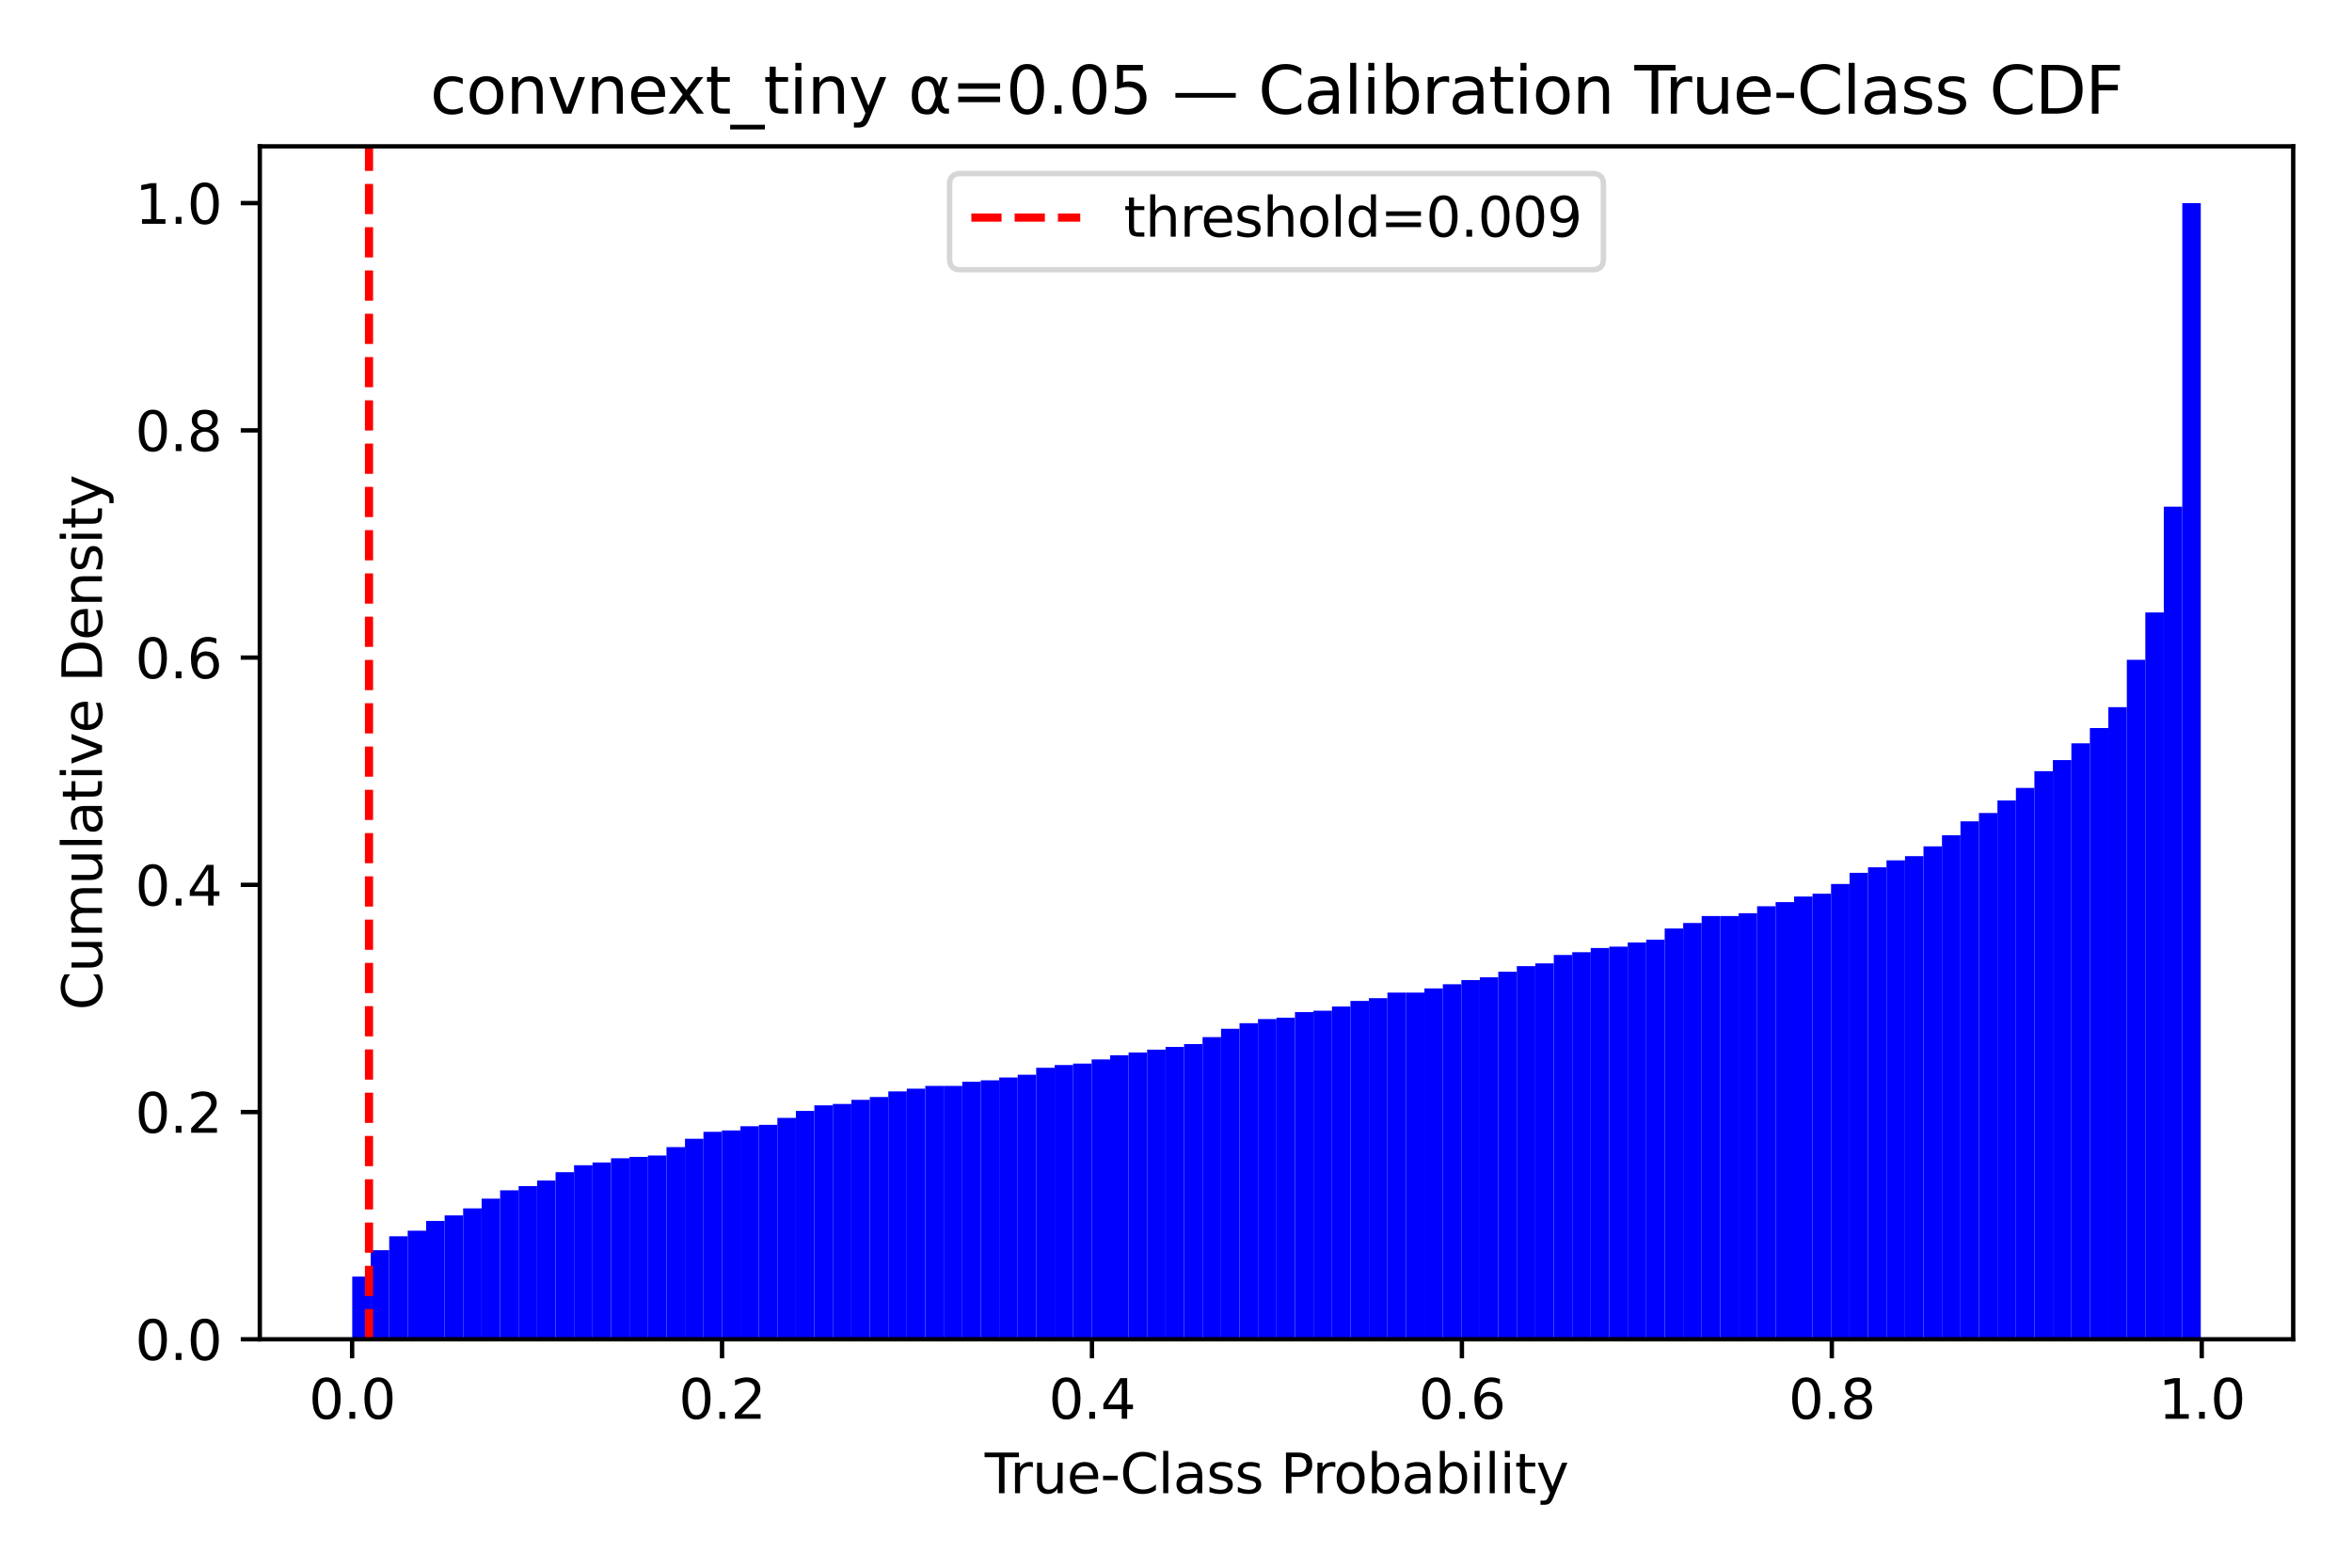 <?xml version="1.0" encoding="utf-8" standalone="no"?>
<!DOCTYPE svg PUBLIC "-//W3C//DTD SVG 1.1//EN"
  "http://www.w3.org/Graphics/SVG/1.1/DTD/svg11.dtd">
<svg xmlns:xlink="http://www.w3.org/1999/xlink" width="432pt" height="288pt" viewBox="0 0 432 288" xmlns="http://www.w3.org/2000/svg" version="1.1">
 <defs>
  <style type="text/css">*{stroke-linejoin: round; stroke-linecap: butt}</style>
 </defs>
 <g id="figure_1">
  <g id="patch_1">
   <path d="M 0 288 
L 432 288 
L 432 0 
L 0 0 
z
" style="fill: #ffffff"/>
  </g>
  <g id="axes_1">
   <g id="patch_2">
    <path d="M 47.72 246.04 
L 421.2 246.04 
L 421.2 26.88 
L 47.72 26.88 
z
" style="fill: #ffffff"/>
   </g>
   <g id="patch_3">
    <path d="M 64.696 246.04 
L 68.092 246.04 
L 68.092 234.529 
L 64.696 234.529 
z
" clip-path="url(#p8a01cd52c3)" style="fill: #0000ff"/>
   </g>
   <g id="patch_4">
    <path d="M 68.092 246.04 
L 71.487 246.04 
L 71.487 229.67 
L 68.092 229.67 
z
" clip-path="url(#p8a01cd52c3)" style="fill: #0000ff"/>
   </g>
   <g id="patch_5">
    <path d="M 71.487 246.04 
L 74.882 246.04 
L 74.882 227.112 
L 71.487 227.112 
z
" clip-path="url(#p8a01cd52c3)" style="fill: #0000ff"/>
   </g>
   <g id="patch_6">
    <path d="M 74.882 246.04 
L 78.277 246.04 
L 78.277 226.088 
L 74.882 226.088 
z
" clip-path="url(#p8a01cd52c3)" style="fill: #0000ff"/>
   </g>
   <g id="patch_7">
    <path d="M 78.277 246.04 
L 81.673 246.04 
L 81.673 224.298 
L 78.277 224.298 
z
" clip-path="url(#p8a01cd52c3)" style="fill: #0000ff"/>
   </g>
   <g id="patch_8">
    <path d="M 81.673 246.04 
L 85.068 246.04 
L 85.068 223.275 
L 81.673 223.275 
z
" clip-path="url(#p8a01cd52c3)" style="fill: #0000ff"/>
   </g>
   <g id="patch_9">
    <path d="M 85.068 246.04 
L 88.463 246.04 
L 88.463 221.996 
L 85.068 221.996 
z
" clip-path="url(#p8a01cd52c3)" style="fill: #0000ff"/>
   </g>
   <g id="patch_10">
    <path d="M 88.463 246.04 
L 91.859 246.04 
L 91.859 220.205 
L 88.463 220.205 
z
" clip-path="url(#p8a01cd52c3)" style="fill: #0000ff"/>
   </g>
   <g id="patch_11">
    <path d="M 91.859 246.04 
L 95.254 246.04 
L 95.254 218.671 
L 91.859 218.671 
z
" clip-path="url(#p8a01cd52c3)" style="fill: #0000ff"/>
   </g>
   <g id="patch_12">
    <path d="M 95.254 246.04 
L 98.649 246.04 
L 98.649 217.903 
L 95.254 217.903 
z
" clip-path="url(#p8a01cd52c3)" style="fill: #0000ff"/>
   </g>
   <g id="patch_13">
    <path d="M 98.649 246.04 
L 102.044 246.04 
L 102.044 216.88 
L 98.649 216.88 
z
" clip-path="url(#p8a01cd52c3)" style="fill: #0000ff"/>
   </g>
   <g id="patch_14">
    <path d="M 102.044 246.04 
L 105.44 246.04 
L 105.44 215.345 
L 102.044 215.345 
z
" clip-path="url(#p8a01cd52c3)" style="fill: #0000ff"/>
   </g>
   <g id="patch_15">
    <path d="M 105.44 246.04 
L 108.835 246.04 
L 108.835 214.066 
L 105.44 214.066 
z
" clip-path="url(#p8a01cd52c3)" style="fill: #0000ff"/>
   </g>
   <g id="patch_16">
    <path d="M 108.835 246.04 
L 112.23 246.04 
L 112.23 213.555 
L 108.835 213.555 
z
" clip-path="url(#p8a01cd52c3)" style="fill: #0000ff"/>
   </g>
   <g id="patch_17">
    <path d="M 112.23 246.04 
L 115.625 246.04 
L 115.625 212.787 
L 112.23 212.787 
z
" clip-path="url(#p8a01cd52c3)" style="fill: #0000ff"/>
   </g>
   <g id="patch_18">
    <path d="M 115.625 246.04 
L 119.021 246.04 
L 119.021 212.532 
L 115.625 212.532 
z
" clip-path="url(#p8a01cd52c3)" style="fill: #0000ff"/>
   </g>
   <g id="patch_19">
    <path d="M 119.021 246.04 
L 122.416 246.04 
L 122.416 212.276 
L 119.021 212.276 
z
" clip-path="url(#p8a01cd52c3)" style="fill: #0000ff"/>
   </g>
   <g id="patch_20">
    <path d="M 122.416 246.04 
L 125.811 246.04 
L 125.811 210.741 
L 122.416 210.741 
z
" clip-path="url(#p8a01cd52c3)" style="fill: #0000ff"/>
   </g>
   <g id="patch_21">
    <path d="M 125.811 246.04 
L 129.207 246.04 
L 129.207 209.206 
L 125.811 209.206 
z
" clip-path="url(#p8a01cd52c3)" style="fill: #0000ff"/>
   </g>
   <g id="patch_22">
    <path d="M 129.207 246.04 
L 132.602 246.04 
L 132.602 207.927 
L 129.207 207.927 
z
" clip-path="url(#p8a01cd52c3)" style="fill: #0000ff"/>
   </g>
   <g id="patch_23">
    <path d="M 132.602 246.04 
L 135.997 246.04 
L 135.997 207.672 
L 132.602 207.672 
z
" clip-path="url(#p8a01cd52c3)" style="fill: #0000ff"/>
   </g>
   <g id="patch_24">
    <path d="M 135.997 246.04 
L 139.392 246.04 
L 139.392 206.904 
L 135.997 206.904 
z
" clip-path="url(#p8a01cd52c3)" style="fill: #0000ff"/>
   </g>
   <g id="patch_25">
    <path d="M 139.392 246.04 
L 142.788 246.04 
L 142.788 206.648 
L 139.392 206.648 
z
" clip-path="url(#p8a01cd52c3)" style="fill: #0000ff"/>
   </g>
   <g id="patch_26">
    <path d="M 142.788 246.04 
L 146.183 246.04 
L 146.183 205.37 
L 142.788 205.37 
z
" clip-path="url(#p8a01cd52c3)" style="fill: #0000ff"/>
   </g>
   <g id="patch_27">
    <path d="M 146.183 246.04 
L 149.578 246.04 
L 149.578 204.091 
L 146.183 204.091 
z
" clip-path="url(#p8a01cd52c3)" style="fill: #0000ff"/>
   </g>
   <g id="patch_28">
    <path d="M 149.578 246.04 
L 152.973 246.04 
L 152.973 203.067 
L 149.578 203.067 
z
" clip-path="url(#p8a01cd52c3)" style="fill: #0000ff"/>
   </g>
   <g id="patch_29">
    <path d="M 152.973 246.04 
L 156.369 246.04 
L 156.369 202.812 
L 152.973 202.812 
z
" clip-path="url(#p8a01cd52c3)" style="fill: #0000ff"/>
   </g>
   <g id="patch_30">
    <path d="M 156.369 246.04 
L 159.764 246.04 
L 159.764 202.044 
L 156.369 202.044 
z
" clip-path="url(#p8a01cd52c3)" style="fill: #0000ff"/>
   </g>
   <g id="patch_31">
    <path d="M 159.764 246.04 
L 163.159 246.04 
L 163.159 201.533 
L 159.764 201.533 
z
" clip-path="url(#p8a01cd52c3)" style="fill: #0000ff"/>
   </g>
   <g id="patch_32">
    <path d="M 163.159 246.04 
L 166.555 246.04 
L 166.555 200.51 
L 163.159 200.51 
z
" clip-path="url(#p8a01cd52c3)" style="fill: #0000ff"/>
   </g>
   <g id="patch_33">
    <path d="M 166.555 246.04 
L 169.95 246.04 
L 169.95 199.998 
L 166.555 199.998 
z
" clip-path="url(#p8a01cd52c3)" style="fill: #0000ff"/>
   </g>
   <g id="patch_34">
    <path d="M 169.95 246.04 
L 173.345 246.04 
L 173.345 199.486 
L 169.95 199.486 
z
" clip-path="url(#p8a01cd52c3)" style="fill: #0000ff"/>
   </g>
   <g id="patch_35">
    <path d="M 173.345 246.04 
L 176.74 246.04 
L 176.74 199.486 
L 173.345 199.486 
z
" clip-path="url(#p8a01cd52c3)" style="fill: #0000ff"/>
   </g>
   <g id="patch_36">
    <path d="M 176.74 246.04 
L 180.136 246.04 
L 180.136 198.719 
L 176.74 198.719 
z
" clip-path="url(#p8a01cd52c3)" style="fill: #0000ff"/>
   </g>
   <g id="patch_37">
    <path d="M 180.136 246.04 
L 183.531 246.04 
L 183.531 198.463 
L 180.136 198.463 
z
" clip-path="url(#p8a01cd52c3)" style="fill: #0000ff"/>
   </g>
   <g id="patch_38">
    <path d="M 183.531 246.04 
L 186.926 246.04 
L 186.926 197.952 
L 183.531 197.952 
z
" clip-path="url(#p8a01cd52c3)" style="fill: #0000ff"/>
   </g>
   <g id="patch_39">
    <path d="M 186.926 246.04 
L 190.321 246.04 
L 190.321 197.44 
L 186.926 197.44 
z
" clip-path="url(#p8a01cd52c3)" style="fill: #0000ff"/>
   </g>
   <g id="patch_40">
    <path d="M 190.321 246.04 
L 193.717 246.04 
L 193.717 196.161 
L 190.321 196.161 
z
" clip-path="url(#p8a01cd52c3)" style="fill: #0000ff"/>
   </g>
   <g id="patch_41">
    <path d="M 193.717 246.04 
L 197.112 246.04 
L 197.112 195.65 
L 193.717 195.65 
z
" clip-path="url(#p8a01cd52c3)" style="fill: #0000ff"/>
   </g>
   <g id="patch_42">
    <path d="M 197.112 246.04 
L 200.507 246.04 
L 200.507 195.394 
L 197.112 195.394 
z
" clip-path="url(#p8a01cd52c3)" style="fill: #0000ff"/>
   </g>
   <g id="patch_43">
    <path d="M 200.507 246.04 
L 203.903 246.04 
L 203.903 194.626 
L 200.507 194.626 
z
" clip-path="url(#p8a01cd52c3)" style="fill: #0000ff"/>
   </g>
   <g id="patch_44">
    <path d="M 203.903 246.04 
L 207.298 246.04 
L 207.298 193.859 
L 203.903 193.859 
z
" clip-path="url(#p8a01cd52c3)" style="fill: #0000ff"/>
   </g>
   <g id="patch_45">
    <path d="M 207.298 246.04 
L 210.693 246.04 
L 210.693 193.347 
L 207.298 193.347 
z
" clip-path="url(#p8a01cd52c3)" style="fill: #0000ff"/>
   </g>
   <g id="patch_46">
    <path d="M 210.693 246.04 
L 214.088 246.04 
L 214.088 192.836 
L 210.693 192.836 
z
" clip-path="url(#p8a01cd52c3)" style="fill: #0000ff"/>
   </g>
   <g id="patch_47">
    <path d="M 214.088 246.04 
L 217.484 246.04 
L 217.484 192.324 
L 214.088 192.324 
z
" clip-path="url(#p8a01cd52c3)" style="fill: #0000ff"/>
   </g>
   <g id="patch_48">
    <path d="M 217.484 246.04 
L 220.879 246.04 
L 220.879 191.813 
L 217.484 191.813 
z
" clip-path="url(#p8a01cd52c3)" style="fill: #0000ff"/>
   </g>
   <g id="patch_49">
    <path d="M 220.879 246.04 
L 224.274 246.04 
L 224.274 190.534 
L 220.879 190.534 
z
" clip-path="url(#p8a01cd52c3)" style="fill: #0000ff"/>
   </g>
   <g id="patch_50">
    <path d="M 224.274 246.04 
L 227.669 246.04 
L 227.669 188.999 
L 224.274 188.999 
z
" clip-path="url(#p8a01cd52c3)" style="fill: #0000ff"/>
   </g>
   <g id="patch_51">
    <path d="M 227.669 246.04 
L 231.065 246.04 
L 231.065 187.976 
L 227.669 187.976 
z
" clip-path="url(#p8a01cd52c3)" style="fill: #0000ff"/>
   </g>
   <g id="patch_52">
    <path d="M 231.065 246.04 
L 234.46 246.04 
L 234.46 187.209 
L 231.065 187.209 
z
" clip-path="url(#p8a01cd52c3)" style="fill: #0000ff"/>
   </g>
   <g id="patch_53">
    <path d="M 234.46 246.04 
L 237.855 246.04 
L 237.855 186.953 
L 234.46 186.953 
z
" clip-path="url(#p8a01cd52c3)" style="fill: #0000ff"/>
   </g>
   <g id="patch_54">
    <path d="M 237.855 246.04 
L 241.251 246.04 
L 241.251 185.93 
L 237.855 185.93 
z
" clip-path="url(#p8a01cd52c3)" style="fill: #0000ff"/>
   </g>
   <g id="patch_55">
    <path d="M 241.251 246.04 
L 244.646 246.04 
L 244.646 185.674 
L 241.251 185.674 
z
" clip-path="url(#p8a01cd52c3)" style="fill: #0000ff"/>
   </g>
   <g id="patch_56">
    <path d="M 244.646 246.04 
L 248.041 246.04 
L 248.041 184.906 
L 244.646 184.906 
z
" clip-path="url(#p8a01cd52c3)" style="fill: #0000ff"/>
   </g>
   <g id="patch_57">
    <path d="M 248.041 246.04 
L 251.436 246.04 
L 251.436 183.883 
L 248.041 183.883 
z
" clip-path="url(#p8a01cd52c3)" style="fill: #0000ff"/>
   </g>
   <g id="patch_58">
    <path d="M 251.436 246.04 
L 254.832 246.04 
L 254.832 183.372 
L 251.436 183.372 
z
" clip-path="url(#p8a01cd52c3)" style="fill: #0000ff"/>
   </g>
   <g id="patch_59">
    <path d="M 254.832 246.04 
L 258.227 246.04 
L 258.227 182.349 
L 254.832 182.349 
z
" clip-path="url(#p8a01cd52c3)" style="fill: #0000ff"/>
   </g>
   <g id="patch_60">
    <path d="M 258.227 246.04 
L 261.622 246.04 
L 261.622 182.349 
L 258.227 182.349 
z
" clip-path="url(#p8a01cd52c3)" style="fill: #0000ff"/>
   </g>
   <g id="patch_61">
    <path d="M 261.622 246.04 
L 265.017 246.04 
L 265.017 181.581 
L 261.622 181.581 
z
" clip-path="url(#p8a01cd52c3)" style="fill: #0000ff"/>
   </g>
   <g id="patch_62">
    <path d="M 265.017 246.04 
L 268.413 246.04 
L 268.413 180.814 
L 265.017 180.814 
z
" clip-path="url(#p8a01cd52c3)" style="fill: #0000ff"/>
   </g>
   <g id="patch_63">
    <path d="M 268.413 246.04 
L 271.808 246.04 
L 271.808 180.046 
L 268.413 180.046 
z
" clip-path="url(#p8a01cd52c3)" style="fill: #0000ff"/>
   </g>
   <g id="patch_64">
    <path d="M 271.808 246.04 
L 275.203 246.04 
L 275.203 179.535 
L 271.808 179.535 
z
" clip-path="url(#p8a01cd52c3)" style="fill: #0000ff"/>
   </g>
   <g id="patch_65">
    <path d="M 275.203 246.04 
L 278.599 246.04 
L 278.599 178.512 
L 275.203 178.512 
z
" clip-path="url(#p8a01cd52c3)" style="fill: #0000ff"/>
   </g>
   <g id="patch_66">
    <path d="M 278.599 246.04 
L 281.994 246.04 
L 281.994 177.489 
L 278.599 177.489 
z
" clip-path="url(#p8a01cd52c3)" style="fill: #0000ff"/>
   </g>
   <g id="patch_67">
    <path d="M 281.994 246.04 
L 285.389 246.04 
L 285.389 176.977 
L 281.994 176.977 
z
" clip-path="url(#p8a01cd52c3)" style="fill: #0000ff"/>
   </g>
   <g id="patch_68">
    <path d="M 285.389 246.04 
L 288.784 246.04 
L 288.784 175.442 
L 285.389 175.442 
z
" clip-path="url(#p8a01cd52c3)" style="fill: #0000ff"/>
   </g>
   <g id="patch_69">
    <path d="M 288.784 246.04 
L 292.18 246.04 
L 292.18 174.931 
L 288.784 174.931 
z
" clip-path="url(#p8a01cd52c3)" style="fill: #0000ff"/>
   </g>
   <g id="patch_70">
    <path d="M 292.18 246.04 
L 295.575 246.04 
L 295.575 174.163 
L 292.18 174.163 
z
" clip-path="url(#p8a01cd52c3)" style="fill: #0000ff"/>
   </g>
   <g id="patch_71">
    <path d="M 295.575 246.04 
L 298.97 246.04 
L 298.97 173.908 
L 295.575 173.908 
z
" clip-path="url(#p8a01cd52c3)" style="fill: #0000ff"/>
   </g>
   <g id="patch_72">
    <path d="M 298.97 246.04 
L 302.365 246.04 
L 302.365 173.14 
L 298.97 173.14 
z
" clip-path="url(#p8a01cd52c3)" style="fill: #0000ff"/>
   </g>
   <g id="patch_73">
    <path d="M 302.365 246.04 
L 305.761 246.04 
L 305.761 172.629 
L 302.365 172.629 
z
" clip-path="url(#p8a01cd52c3)" style="fill: #0000ff"/>
   </g>
   <g id="patch_74">
    <path d="M 305.761 246.04 
L 309.156 246.04 
L 309.156 170.582 
L 305.761 170.582 
z
" clip-path="url(#p8a01cd52c3)" style="fill: #0000ff"/>
   </g>
   <g id="patch_75">
    <path d="M 309.156 246.04 
L 312.551 246.04 
L 312.551 169.559 
L 309.156 169.559 
z
" clip-path="url(#p8a01cd52c3)" style="fill: #0000ff"/>
   </g>
   <g id="patch_76">
    <path d="M 312.551 246.04 
L 315.947 246.04 
L 315.947 168.28 
L 312.551 168.28 
z
" clip-path="url(#p8a01cd52c3)" style="fill: #0000ff"/>
   </g>
   <g id="patch_77">
    <path d="M 315.947 246.04 
L 319.342 246.04 
L 319.342 168.28 
L 315.947 168.28 
z
" clip-path="url(#p8a01cd52c3)" style="fill: #0000ff"/>
   </g>
   <g id="patch_78">
    <path d="M 319.342 246.04 
L 322.737 246.04 
L 322.737 167.769 
L 319.342 167.769 
z
" clip-path="url(#p8a01cd52c3)" style="fill: #0000ff"/>
   </g>
   <g id="patch_79">
    <path d="M 322.737 246.04 
L 326.132 246.04 
L 326.132 166.49 
L 322.737 166.49 
z
" clip-path="url(#p8a01cd52c3)" style="fill: #0000ff"/>
   </g>
   <g id="patch_80">
    <path d="M 326.132 246.04 
L 329.528 246.04 
L 329.528 165.722 
L 326.132 165.722 
z
" clip-path="url(#p8a01cd52c3)" style="fill: #0000ff"/>
   </g>
   <g id="patch_81">
    <path d="M 329.528 246.04 
L 332.923 246.04 
L 332.923 164.699 
L 329.528 164.699 
z
" clip-path="url(#p8a01cd52c3)" style="fill: #0000ff"/>
   </g>
   <g id="patch_82">
    <path d="M 332.923 246.04 
L 336.318 246.04 
L 336.318 164.188 
L 332.923 164.188 
z
" clip-path="url(#p8a01cd52c3)" style="fill: #0000ff"/>
   </g>
   <g id="patch_83">
    <path d="M 336.318 246.04 
L 339.713 246.04 
L 339.713 162.397 
L 336.318 162.397 
z
" clip-path="url(#p8a01cd52c3)" style="fill: #0000ff"/>
   </g>
   <g id="patch_84">
    <path d="M 339.713 246.04 
L 343.109 246.04 
L 343.109 160.351 
L 339.713 160.351 
z
" clip-path="url(#p8a01cd52c3)" style="fill: #0000ff"/>
   </g>
   <g id="patch_85">
    <path d="M 343.109 246.04 
L 346.504 246.04 
L 346.504 159.328 
L 343.109 159.328 
z
" clip-path="url(#p8a01cd52c3)" style="fill: #0000ff"/>
   </g>
   <g id="patch_86">
    <path d="M 346.504 246.04 
L 349.899 246.04 
L 349.899 158.049 
L 346.504 158.049 
z
" clip-path="url(#p8a01cd52c3)" style="fill: #0000ff"/>
   </g>
   <g id="patch_87">
    <path d="M 349.899 246.04 
L 353.295 246.04 
L 353.295 157.281 
L 349.899 157.281 
z
" clip-path="url(#p8a01cd52c3)" style="fill: #0000ff"/>
   </g>
   <g id="patch_88">
    <path d="M 353.295 246.04 
L 356.69 246.04 
L 356.69 155.491 
L 353.295 155.491 
z
" clip-path="url(#p8a01cd52c3)" style="fill: #0000ff"/>
   </g>
   <g id="patch_89">
    <path d="M 356.69 246.04 
L 360.085 246.04 
L 360.085 153.444 
L 356.69 153.444 
z
" clip-path="url(#p8a01cd52c3)" style="fill: #0000ff"/>
   </g>
   <g id="patch_90">
    <path d="M 360.085 246.04 
L 363.48 246.04 
L 363.48 150.886 
L 360.085 150.886 
z
" clip-path="url(#p8a01cd52c3)" style="fill: #0000ff"/>
   </g>
   <g id="patch_91">
    <path d="M 363.48 246.04 
L 366.876 246.04 
L 366.876 149.352 
L 363.48 149.352 
z
" clip-path="url(#p8a01cd52c3)" style="fill: #0000ff"/>
   </g>
   <g id="patch_92">
    <path d="M 366.876 246.04 
L 370.271 246.04 
L 370.271 147.05 
L 366.876 147.05 
z
" clip-path="url(#p8a01cd52c3)" style="fill: #0000ff"/>
   </g>
   <g id="patch_93">
    <path d="M 370.271 246.04 
L 373.666 246.04 
L 373.666 144.748 
L 370.271 144.748 
z
" clip-path="url(#p8a01cd52c3)" style="fill: #0000ff"/>
   </g>
   <g id="patch_94">
    <path d="M 373.666 246.04 
L 377.061 246.04 
L 377.061 141.678 
L 373.666 141.678 
z
" clip-path="url(#p8a01cd52c3)" style="fill: #0000ff"/>
   </g>
   <g id="patch_95">
    <path d="M 377.061 246.04 
L 380.457 246.04 
L 380.457 139.632 
L 377.061 139.632 
z
" clip-path="url(#p8a01cd52c3)" style="fill: #0000ff"/>
   </g>
   <g id="patch_96">
    <path d="M 380.457 246.04 
L 383.852 246.04 
L 383.852 136.562 
L 380.457 136.562 
z
" clip-path="url(#p8a01cd52c3)" style="fill: #0000ff"/>
   </g>
   <g id="patch_97">
    <path d="M 383.852 246.04 
L 387.247 246.04 
L 387.247 133.749 
L 383.852 133.749 
z
" clip-path="url(#p8a01cd52c3)" style="fill: #0000ff"/>
   </g>
   <g id="patch_98">
    <path d="M 387.247 246.04 
L 390.643 246.04 
L 390.643 129.912 
L 387.247 129.912 
z
" clip-path="url(#p8a01cd52c3)" style="fill: #0000ff"/>
   </g>
   <g id="patch_99">
    <path d="M 390.643 246.04 
L 394.038 246.04 
L 394.038 121.215 
L 390.643 121.215 
z
" clip-path="url(#p8a01cd52c3)" style="fill: #0000ff"/>
   </g>
   <g id="patch_100">
    <path d="M 394.038 246.04 
L 397.433 246.04 
L 397.433 112.518 
L 394.038 112.518 
z
" clip-path="url(#p8a01cd52c3)" style="fill: #0000ff"/>
   </g>
   <g id="patch_101">
    <path d="M 397.433 246.04 
L 400.828 246.04 
L 400.828 93.078 
L 397.433 93.078 
z
" clip-path="url(#p8a01cd52c3)" style="fill: #0000ff"/>
   </g>
   <g id="patch_102">
    <path d="M 400.828 246.04 
L 404.224 246.04 
L 404.224 37.316 
L 400.828 37.316 
z
" clip-path="url(#p8a01cd52c3)" style="fill: #0000ff"/>
   </g>
   <g id="matplotlib.axis_1">
    <g id="xtick_1">
     <g id="line2d_1">
      <defs>
       <path id="m8170067df0" d="M 0 0 
L 0 3.5 
" style="stroke: #000000; stroke-width: 0.8"/>
      </defs>
      <g>
       <use xlink:href="#m8170067df0" x="64.676" y="246.04" style="stroke: #000000; stroke-width: 0.8"/>
      </g>
     </g>
     <g id="text_1">
      <!-- 0.0 -->
      <g transform="translate(56.724 260.638) scale(0.1 -0.1)">
       <defs>
        <path id="DejaVuSans-30" d="M 2034 4250 
Q 1547 4250 1301 3770 
Q 1056 3291 1056 2328 
Q 1056 1369 1301 889 
Q 1547 409 2034 409 
Q 2525 409 2770 889 
Q 3016 1369 3016 2328 
Q 3016 3291 2770 3770 
Q 2525 4250 2034 4250 
z
M 2034 4750 
Q 2819 4750 3233 4129 
Q 3647 3509 3647 2328 
Q 3647 1150 3233 529 
Q 2819 -91 2034 -91 
Q 1250 -91 836 529 
Q 422 1150 422 2328 
Q 422 3509 836 4129 
Q 1250 4750 2034 4750 
z
" transform="scale(0.016)"/>
        <path id="DejaVuSans-2e" d="M 684 794 
L 1344 794 
L 1344 0 
L 684 0 
L 684 794 
z
" transform="scale(0.016)"/>
       </defs>
       <use xlink:href="#DejaVuSans-30"/>
       <use xlink:href="#DejaVuSans-2e" x="63.623"/>
       <use xlink:href="#DejaVuSans-30" x="95.41"/>
      </g>
     </g>
    </g>
    <g id="xtick_2">
     <g id="line2d_2">
      <g>
       <use xlink:href="#m8170067df0" x="132.621" y="246.04" style="stroke: #000000; stroke-width: 0.8"/>
      </g>
     </g>
     <g id="text_2">
      <!-- 0.2 -->
      <g transform="translate(124.67 260.638) scale(0.1 -0.1)">
       <defs>
        <path id="DejaVuSans-32" d="M 1228 531 
L 3431 531 
L 3431 0 
L 469 0 
L 469 531 
Q 828 903 1448 1529 
Q 2069 2156 2228 2338 
Q 2531 2678 2651 2914 
Q 2772 3150 2772 3378 
Q 2772 3750 2511 3984 
Q 2250 4219 1831 4219 
Q 1534 4219 1204 4116 
Q 875 4013 500 3803 
L 500 4441 
Q 881 4594 1212 4672 
Q 1544 4750 1819 4750 
Q 2544 4750 2975 4387 
Q 3406 4025 3406 3419 
Q 3406 3131 3298 2873 
Q 3191 2616 2906 2266 
Q 2828 2175 2409 1742 
Q 1991 1309 1228 531 
z
" transform="scale(0.016)"/>
       </defs>
       <use xlink:href="#DejaVuSans-30"/>
       <use xlink:href="#DejaVuSans-2e" x="63.623"/>
       <use xlink:href="#DejaVuSans-32" x="95.41"/>
      </g>
     </g>
    </g>
    <g id="xtick_3">
     <g id="line2d_3">
      <g>
       <use xlink:href="#m8170067df0" x="200.566" y="246.04" style="stroke: #000000; stroke-width: 0.8"/>
      </g>
     </g>
     <g id="text_3">
      <!-- 0.4 -->
      <g transform="translate(192.615 260.638) scale(0.1 -0.1)">
       <defs>
        <path id="DejaVuSans-34" d="M 2419 4116 
L 825 1625 
L 2419 1625 
L 2419 4116 
z
M 2253 4666 
L 3047 4666 
L 3047 1625 
L 3713 1625 
L 3713 1100 
L 3047 1100 
L 3047 0 
L 2419 0 
L 2419 1100 
L 313 1100 
L 313 1709 
L 2253 4666 
z
" transform="scale(0.016)"/>
       </defs>
       <use xlink:href="#DejaVuSans-30"/>
       <use xlink:href="#DejaVuSans-2e" x="63.623"/>
       <use xlink:href="#DejaVuSans-34" x="95.41"/>
      </g>
     </g>
    </g>
    <g id="xtick_4">
     <g id="line2d_4">
      <g>
       <use xlink:href="#m8170067df0" x="268.512" y="246.04" style="stroke: #000000; stroke-width: 0.8"/>
      </g>
     </g>
     <g id="text_4">
      <!-- 0.6 -->
      <g transform="translate(260.56 260.638) scale(0.1 -0.1)">
       <defs>
        <path id="DejaVuSans-36" d="M 2113 2584 
Q 1688 2584 1439 2293 
Q 1191 2003 1191 1497 
Q 1191 994 1439 701 
Q 1688 409 2113 409 
Q 2538 409 2786 701 
Q 3034 994 3034 1497 
Q 3034 2003 2786 2293 
Q 2538 2584 2113 2584 
z
M 3366 4563 
L 3366 3988 
Q 3128 4100 2886 4159 
Q 2644 4219 2406 4219 
Q 1781 4219 1451 3797 
Q 1122 3375 1075 2522 
Q 1259 2794 1537 2939 
Q 1816 3084 2150 3084 
Q 2853 3084 3261 2657 
Q 3669 2231 3669 1497 
Q 3669 778 3244 343 
Q 2819 -91 2113 -91 
Q 1303 -91 875 529 
Q 447 1150 447 2328 
Q 447 3434 972 4092 
Q 1497 4750 2381 4750 
Q 2619 4750 2861 4703 
Q 3103 4656 3366 4563 
z
" transform="scale(0.016)"/>
       </defs>
       <use xlink:href="#DejaVuSans-30"/>
       <use xlink:href="#DejaVuSans-2e" x="63.623"/>
       <use xlink:href="#DejaVuSans-36" x="95.41"/>
      </g>
     </g>
    </g>
    <g id="xtick_5">
     <g id="line2d_5">
      <g>
       <use xlink:href="#m8170067df0" x="336.457" y="246.04" style="stroke: #000000; stroke-width: 0.8"/>
      </g>
     </g>
     <g id="text_5">
      <!-- 0.8 -->
      <g transform="translate(328.505 260.638) scale(0.1 -0.1)">
       <defs>
        <path id="DejaVuSans-38" d="M 2034 2216 
Q 1584 2216 1326 1975 
Q 1069 1734 1069 1313 
Q 1069 891 1326 650 
Q 1584 409 2034 409 
Q 2484 409 2743 651 
Q 3003 894 3003 1313 
Q 3003 1734 2745 1975 
Q 2488 2216 2034 2216 
z
M 1403 2484 
Q 997 2584 770 2862 
Q 544 3141 544 3541 
Q 544 4100 942 4425 
Q 1341 4750 2034 4750 
Q 2731 4750 3128 4425 
Q 3525 4100 3525 3541 
Q 3525 3141 3298 2862 
Q 3072 2584 2669 2484 
Q 3125 2378 3379 2068 
Q 3634 1759 3634 1313 
Q 3634 634 3220 271 
Q 2806 -91 2034 -91 
Q 1263 -91 848 271 
Q 434 634 434 1313 
Q 434 1759 690 2068 
Q 947 2378 1403 2484 
z
M 1172 3481 
Q 1172 3119 1398 2916 
Q 1625 2713 2034 2713 
Q 2441 2713 2670 2916 
Q 2900 3119 2900 3481 
Q 2900 3844 2670 4047 
Q 2441 4250 2034 4250 
Q 1625 4250 1398 4047 
Q 1172 3844 1172 3481 
z
" transform="scale(0.016)"/>
       </defs>
       <use xlink:href="#DejaVuSans-30"/>
       <use xlink:href="#DejaVuSans-2e" x="63.623"/>
       <use xlink:href="#DejaVuSans-38" x="95.41"/>
      </g>
     </g>
    </g>
    <g id="xtick_6">
     <g id="line2d_6">
      <g>
       <use xlink:href="#m8170067df0" x="404.402" y="246.04" style="stroke: #000000; stroke-width: 0.8"/>
      </g>
     </g>
     <g id="text_6">
      <!-- 1.0 -->
      <g transform="translate(396.451 260.638) scale(0.1 -0.1)">
       <defs>
        <path id="DejaVuSans-31" d="M 794 531 
L 1825 531 
L 1825 4091 
L 703 3866 
L 703 4441 
L 1819 4666 
L 2450 4666 
L 2450 531 
L 3481 531 
L 3481 0 
L 794 0 
L 794 531 
z
" transform="scale(0.016)"/>
       </defs>
       <use xlink:href="#DejaVuSans-31"/>
       <use xlink:href="#DejaVuSans-2e" x="63.623"/>
       <use xlink:href="#DejaVuSans-30" x="95.41"/>
      </g>
     </g>
    </g>
    <g id="text_7">
     <!-- True‐Class Probability -->
     <g transform="translate(180.867 274.317) scale(0.1 -0.1)">
      <defs>
       <path id="DejaVuSans-54" d="M -19 4666 
L 3928 4666 
L 3928 4134 
L 2272 4134 
L 2272 0 
L 1638 0 
L 1638 4134 
L -19 4134 
L -19 4666 
z
" transform="scale(0.016)"/>
       <path id="DejaVuSans-72" d="M 2631 2963 
Q 2534 3019 2420 3045 
Q 2306 3072 2169 3072 
Q 1681 3072 1420 2755 
Q 1159 2438 1159 1844 
L 1159 0 
L 581 0 
L 581 3500 
L 1159 3500 
L 1159 2956 
Q 1341 3275 1631 3429 
Q 1922 3584 2338 3584 
Q 2397 3584 2469 3576 
Q 2541 3569 2628 3553 
L 2631 2963 
z
" transform="scale(0.016)"/>
       <path id="DejaVuSans-75" d="M 544 1381 
L 544 3500 
L 1119 3500 
L 1119 1403 
Q 1119 906 1312 657 
Q 1506 409 1894 409 
Q 2359 409 2629 706 
Q 2900 1003 2900 1516 
L 2900 3500 
L 3475 3500 
L 3475 0 
L 2900 0 
L 2900 538 
Q 2691 219 2414 64 
Q 2138 -91 1772 -91 
Q 1169 -91 856 284 
Q 544 659 544 1381 
z
M 1991 3584 
L 1991 3584 
z
" transform="scale(0.016)"/>
       <path id="DejaVuSans-65" d="M 3597 1894 
L 3597 1613 
L 953 1613 
Q 991 1019 1311 708 
Q 1631 397 2203 397 
Q 2534 397 2845 478 
Q 3156 559 3463 722 
L 3463 178 
Q 3153 47 2828 -22 
Q 2503 -91 2169 -91 
Q 1331 -91 842 396 
Q 353 884 353 1716 
Q 353 2575 817 3079 
Q 1281 3584 2069 3584 
Q 2775 3584 3186 3129 
Q 3597 2675 3597 1894 
z
M 3022 2063 
Q 3016 2534 2758 2815 
Q 2500 3097 2075 3097 
Q 1594 3097 1305 2825 
Q 1016 2553 972 2059 
L 3022 2063 
z
" transform="scale(0.016)"/>
       <path id="DejaVuSans-2010" d="M 313 2009 
L 1997 2009 
L 1997 1497 
L 313 1497 
L 313 2009 
z
" transform="scale(0.016)"/>
       <path id="DejaVuSans-43" d="M 4122 4306 
L 4122 3641 
Q 3803 3938 3442 4084 
Q 3081 4231 2675 4231 
Q 1875 4231 1450 3742 
Q 1025 3253 1025 2328 
Q 1025 1406 1450 917 
Q 1875 428 2675 428 
Q 3081 428 3442 575 
Q 3803 722 4122 1019 
L 4122 359 
Q 3791 134 3420 21 
Q 3050 -91 2638 -91 
Q 1578 -91 968 557 
Q 359 1206 359 2328 
Q 359 3453 968 4101 
Q 1578 4750 2638 4750 
Q 3056 4750 3426 4639 
Q 3797 4528 4122 4306 
z
" transform="scale(0.016)"/>
       <path id="DejaVuSans-6c" d="M 603 4863 
L 1178 4863 
L 1178 0 
L 603 0 
L 603 4863 
z
" transform="scale(0.016)"/>
       <path id="DejaVuSans-61" d="M 2194 1759 
Q 1497 1759 1228 1600 
Q 959 1441 959 1056 
Q 959 750 1161 570 
Q 1363 391 1709 391 
Q 2188 391 2477 730 
Q 2766 1069 2766 1631 
L 2766 1759 
L 2194 1759 
z
M 3341 1997 
L 3341 0 
L 2766 0 
L 2766 531 
Q 2569 213 2275 61 
Q 1981 -91 1556 -91 
Q 1019 -91 701 211 
Q 384 513 384 1019 
Q 384 1609 779 1909 
Q 1175 2209 1959 2209 
L 2766 2209 
L 2766 2266 
Q 2766 2663 2505 2880 
Q 2244 3097 1772 3097 
Q 1472 3097 1187 3025 
Q 903 2953 641 2809 
L 641 3341 
Q 956 3463 1253 3523 
Q 1550 3584 1831 3584 
Q 2591 3584 2966 3190 
Q 3341 2797 3341 1997 
z
" transform="scale(0.016)"/>
       <path id="DejaVuSans-73" d="M 2834 3397 
L 2834 2853 
Q 2591 2978 2328 3040 
Q 2066 3103 1784 3103 
Q 1356 3103 1142 2972 
Q 928 2841 928 2578 
Q 928 2378 1081 2264 
Q 1234 2150 1697 2047 
L 1894 2003 
Q 2506 1872 2764 1633 
Q 3022 1394 3022 966 
Q 3022 478 2636 193 
Q 2250 -91 1575 -91 
Q 1294 -91 989 -36 
Q 684 19 347 128 
L 347 722 
Q 666 556 975 473 
Q 1284 391 1588 391 
Q 1994 391 2212 530 
Q 2431 669 2431 922 
Q 2431 1156 2273 1281 
Q 2116 1406 1581 1522 
L 1381 1569 
Q 847 1681 609 1914 
Q 372 2147 372 2553 
Q 372 3047 722 3315 
Q 1072 3584 1716 3584 
Q 2034 3584 2315 3537 
Q 2597 3491 2834 3397 
z
" transform="scale(0.016)"/>
       <path id="DejaVuSans-20" transform="scale(0.016)"/>
       <path id="DejaVuSans-50" d="M 1259 4147 
L 1259 2394 
L 2053 2394 
Q 2494 2394 2734 2622 
Q 2975 2850 2975 3272 
Q 2975 3691 2734 3919 
Q 2494 4147 2053 4147 
L 1259 4147 
z
M 628 4666 
L 2053 4666 
Q 2838 4666 3239 4311 
Q 3641 3956 3641 3272 
Q 3641 2581 3239 2228 
Q 2838 1875 2053 1875 
L 1259 1875 
L 1259 0 
L 628 0 
L 628 4666 
z
" transform="scale(0.016)"/>
       <path id="DejaVuSans-6f" d="M 1959 3097 
Q 1497 3097 1228 2736 
Q 959 2375 959 1747 
Q 959 1119 1226 758 
Q 1494 397 1959 397 
Q 2419 397 2687 759 
Q 2956 1122 2956 1747 
Q 2956 2369 2687 2733 
Q 2419 3097 1959 3097 
z
M 1959 3584 
Q 2709 3584 3137 3096 
Q 3566 2609 3566 1747 
Q 3566 888 3137 398 
Q 2709 -91 1959 -91 
Q 1206 -91 779 398 
Q 353 888 353 1747 
Q 353 2609 779 3096 
Q 1206 3584 1959 3584 
z
" transform="scale(0.016)"/>
       <path id="DejaVuSans-62" d="M 3116 1747 
Q 3116 2381 2855 2742 
Q 2594 3103 2138 3103 
Q 1681 3103 1420 2742 
Q 1159 2381 1159 1747 
Q 1159 1113 1420 752 
Q 1681 391 2138 391 
Q 2594 391 2855 752 
Q 3116 1113 3116 1747 
z
M 1159 2969 
Q 1341 3281 1617 3432 
Q 1894 3584 2278 3584 
Q 2916 3584 3314 3078 
Q 3713 2572 3713 1747 
Q 3713 922 3314 415 
Q 2916 -91 2278 -91 
Q 1894 -91 1617 61 
Q 1341 213 1159 525 
L 1159 0 
L 581 0 
L 581 4863 
L 1159 4863 
L 1159 2969 
z
" transform="scale(0.016)"/>
       <path id="DejaVuSans-69" d="M 603 3500 
L 1178 3500 
L 1178 0 
L 603 0 
L 603 3500 
z
M 603 4863 
L 1178 4863 
L 1178 4134 
L 603 4134 
L 603 4863 
z
" transform="scale(0.016)"/>
       <path id="DejaVuSans-74" d="M 1172 4494 
L 1172 3500 
L 2356 3500 
L 2356 3053 
L 1172 3053 
L 1172 1153 
Q 1172 725 1289 603 
Q 1406 481 1766 481 
L 2356 481 
L 2356 0 
L 1766 0 
Q 1100 0 847 248 
Q 594 497 594 1153 
L 594 3053 
L 172 3053 
L 172 3500 
L 594 3500 
L 594 4494 
L 1172 4494 
z
" transform="scale(0.016)"/>
       <path id="DejaVuSans-79" d="M 2059 -325 
Q 1816 -950 1584 -1140 
Q 1353 -1331 966 -1331 
L 506 -1331 
L 506 -850 
L 844 -850 
Q 1081 -850 1212 -737 
Q 1344 -625 1503 -206 
L 1606 56 
L 191 3500 
L 800 3500 
L 1894 763 
L 2988 3500 
L 3597 3500 
L 2059 -325 
z
" transform="scale(0.016)"/>
      </defs>
      <use xlink:href="#DejaVuSans-54"/>
      <use xlink:href="#DejaVuSans-72" x="46.334"/>
      <use xlink:href="#DejaVuSans-75" x="87.447"/>
      <use xlink:href="#DejaVuSans-65" x="150.826"/>
      <use xlink:href="#DejaVuSans-2010" x="212.35"/>
      <use xlink:href="#DejaVuSans-43" x="248.434"/>
      <use xlink:href="#DejaVuSans-6c" x="318.258"/>
      <use xlink:href="#DejaVuSans-61" x="346.041"/>
      <use xlink:href="#DejaVuSans-73" x="407.32"/>
      <use xlink:href="#DejaVuSans-73" x="459.42"/>
      <use xlink:href="#DejaVuSans-20" x="511.52"/>
      <use xlink:href="#DejaVuSans-50" x="543.307"/>
      <use xlink:href="#DejaVuSans-72" x="601.859"/>
      <use xlink:href="#DejaVuSans-6f" x="640.723"/>
      <use xlink:href="#DejaVuSans-62" x="701.904"/>
      <use xlink:href="#DejaVuSans-61" x="765.381"/>
      <use xlink:href="#DejaVuSans-62" x="826.66"/>
      <use xlink:href="#DejaVuSans-69" x="890.137"/>
      <use xlink:href="#DejaVuSans-6c" x="917.92"/>
      <use xlink:href="#DejaVuSans-69" x="945.703"/>
      <use xlink:href="#DejaVuSans-74" x="973.486"/>
      <use xlink:href="#DejaVuSans-79" x="1012.695"/>
     </g>
    </g>
   </g>
   <g id="matplotlib.axis_2">
    <g id="ytick_1">
     <g id="line2d_7">
      <defs>
       <path id="m2289a549b8" d="M 0 0 
L -3.5 0 
" style="stroke: #000000; stroke-width: 0.8"/>
      </defs>
      <g>
       <use xlink:href="#m2289a549b8" x="47.72" y="246.04" style="stroke: #000000; stroke-width: 0.8"/>
      </g>
     </g>
     <g id="text_8">
      <!-- 0.0 -->
      <g transform="translate(24.817 249.839) scale(0.1 -0.1)">
       <use xlink:href="#DejaVuSans-30"/>
       <use xlink:href="#DejaVuSans-2e" x="63.623"/>
       <use xlink:href="#DejaVuSans-30" x="95.41"/>
      </g>
     </g>
    </g>
    <g id="ytick_2">
     <g id="line2d_8">
      <g>
       <use xlink:href="#m2289a549b8" x="47.72" y="204.295" style="stroke: #000000; stroke-width: 0.8"/>
      </g>
     </g>
     <g id="text_9">
      <!-- 0.2 -->
      <g transform="translate(24.817 208.094) scale(0.1 -0.1)">
       <use xlink:href="#DejaVuSans-30"/>
       <use xlink:href="#DejaVuSans-2e" x="63.623"/>
       <use xlink:href="#DejaVuSans-32" x="95.41"/>
      </g>
     </g>
    </g>
    <g id="ytick_3">
     <g id="line2d_9">
      <g>
       <use xlink:href="#m2289a549b8" x="47.72" y="162.55" style="stroke: #000000; stroke-width: 0.8"/>
      </g>
     </g>
     <g id="text_10">
      <!-- 0.4 -->
      <g transform="translate(24.817 166.35) scale(0.1 -0.1)">
       <use xlink:href="#DejaVuSans-30"/>
       <use xlink:href="#DejaVuSans-2e" x="63.623"/>
       <use xlink:href="#DejaVuSans-34" x="95.41"/>
      </g>
     </g>
    </g>
    <g id="ytick_4">
     <g id="line2d_10">
      <g>
       <use xlink:href="#m2289a549b8" x="47.72" y="120.806" style="stroke: #000000; stroke-width: 0.8"/>
      </g>
     </g>
     <g id="text_11">
      <!-- 0.6 -->
      <g transform="translate(24.817 124.605) scale(0.1 -0.1)">
       <use xlink:href="#DejaVuSans-30"/>
       <use xlink:href="#DejaVuSans-2e" x="63.623"/>
       <use xlink:href="#DejaVuSans-36" x="95.41"/>
      </g>
     </g>
    </g>
    <g id="ytick_5">
     <g id="line2d_11">
      <g>
       <use xlink:href="#m2289a549b8" x="47.72" y="79.061" style="stroke: #000000; stroke-width: 0.8"/>
      </g>
     </g>
     <g id="text_12">
      <!-- 0.8 -->
      <g transform="translate(24.817 82.86) scale(0.1 -0.1)">
       <use xlink:href="#DejaVuSans-30"/>
       <use xlink:href="#DejaVuSans-2e" x="63.623"/>
       <use xlink:href="#DejaVuSans-38" x="95.41"/>
      </g>
     </g>
    </g>
    <g id="ytick_6">
     <g id="line2d_12">
      <g>
       <use xlink:href="#m2289a549b8" x="47.72" y="37.316" style="stroke: #000000; stroke-width: 0.8"/>
      </g>
     </g>
     <g id="text_13">
      <!-- 1.0 -->
      <g transform="translate(24.817 41.115) scale(0.1 -0.1)">
       <use xlink:href="#DejaVuSans-31"/>
       <use xlink:href="#DejaVuSans-2e" x="63.623"/>
       <use xlink:href="#DejaVuSans-30" x="95.41"/>
      </g>
     </g>
    </g>
    <g id="text_14">
     <!-- Cumulative Density -->
     <g transform="translate(18.737 185.595) rotate(-90) scale(0.1 -0.1)">
      <defs>
       <path id="DejaVuSans-6d" d="M 3328 2828 
Q 3544 3216 3844 3400 
Q 4144 3584 4550 3584 
Q 5097 3584 5394 3201 
Q 5691 2819 5691 2113 
L 5691 0 
L 5113 0 
L 5113 2094 
Q 5113 2597 4934 2840 
Q 4756 3084 4391 3084 
Q 3944 3084 3684 2787 
Q 3425 2491 3425 1978 
L 3425 0 
L 2847 0 
L 2847 2094 
Q 2847 2600 2669 2842 
Q 2491 3084 2119 3084 
Q 1678 3084 1418 2786 
Q 1159 2488 1159 1978 
L 1159 0 
L 581 0 
L 581 3500 
L 1159 3500 
L 1159 2956 
Q 1356 3278 1631 3431 
Q 1906 3584 2284 3584 
Q 2666 3584 2933 3390 
Q 3200 3197 3328 2828 
z
" transform="scale(0.016)"/>
       <path id="DejaVuSans-76" d="M 191 3500 
L 800 3500 
L 1894 563 
L 2988 3500 
L 3597 3500 
L 2284 0 
L 1503 0 
L 191 3500 
z
" transform="scale(0.016)"/>
       <path id="DejaVuSans-44" d="M 1259 4147 
L 1259 519 
L 2022 519 
Q 2988 519 3436 956 
Q 3884 1394 3884 2338 
Q 3884 3275 3436 3711 
Q 2988 4147 2022 4147 
L 1259 4147 
z
M 628 4666 
L 1925 4666 
Q 3281 4666 3915 4102 
Q 4550 3538 4550 2338 
Q 4550 1131 3912 565 
Q 3275 0 1925 0 
L 628 0 
L 628 4666 
z
" transform="scale(0.016)"/>
       <path id="DejaVuSans-6e" d="M 3513 2113 
L 3513 0 
L 2938 0 
L 2938 2094 
Q 2938 2591 2744 2837 
Q 2550 3084 2163 3084 
Q 1697 3084 1428 2787 
Q 1159 2491 1159 1978 
L 1159 0 
L 581 0 
L 581 3500 
L 1159 3500 
L 1159 2956 
Q 1366 3272 1645 3428 
Q 1925 3584 2291 3584 
Q 2894 3584 3203 3211 
Q 3513 2838 3513 2113 
z
" transform="scale(0.016)"/>
      </defs>
      <use xlink:href="#DejaVuSans-43"/>
      <use xlink:href="#DejaVuSans-75" x="69.824"/>
      <use xlink:href="#DejaVuSans-6d" x="133.203"/>
      <use xlink:href="#DejaVuSans-75" x="230.615"/>
      <use xlink:href="#DejaVuSans-6c" x="293.994"/>
      <use xlink:href="#DejaVuSans-61" x="321.777"/>
      <use xlink:href="#DejaVuSans-74" x="383.057"/>
      <use xlink:href="#DejaVuSans-69" x="422.266"/>
      <use xlink:href="#DejaVuSans-76" x="450.049"/>
      <use xlink:href="#DejaVuSans-65" x="509.229"/>
      <use xlink:href="#DejaVuSans-20" x="570.752"/>
      <use xlink:href="#DejaVuSans-44" x="602.539"/>
      <use xlink:href="#DejaVuSans-65" x="679.541"/>
      <use xlink:href="#DejaVuSans-6e" x="741.064"/>
      <use xlink:href="#DejaVuSans-73" x="804.443"/>
      <use xlink:href="#DejaVuSans-69" x="856.543"/>
      <use xlink:href="#DejaVuSans-74" x="884.326"/>
      <use xlink:href="#DejaVuSans-79" x="923.535"/>
     </g>
    </g>
   </g>
   <g id="line2d_13">
    <path d="M 67.777 246.04 
L 67.777 26.88 
" clip-path="url(#p8a01cd52c3)" style="fill: none; stroke-dasharray: 5.55,2.4; stroke-dashoffset: 0; stroke: #ff0000; stroke-width: 1.5"/>
   </g>
   <g id="patch_103">
    <path d="M 47.72 246.04 
L 47.72 26.88 
" style="fill: none; stroke: #000000; stroke-width: 0.8; stroke-linejoin: miter; stroke-linecap: square"/>
   </g>
   <g id="patch_104">
    <path d="M 421.2 246.04 
L 421.2 26.88 
" style="fill: none; stroke: #000000; stroke-width: 0.8; stroke-linejoin: miter; stroke-linecap: square"/>
   </g>
   <g id="patch_105">
    <path d="M 47.72 246.04 
L 421.2 246.04 
" style="fill: none; stroke: #000000; stroke-width: 0.8; stroke-linejoin: miter; stroke-linecap: square"/>
   </g>
   <g id="patch_106">
    <path d="M 47.72 26.88 
L 421.2 26.88 
" style="fill: none; stroke: #000000; stroke-width: 0.8; stroke-linejoin: miter; stroke-linecap: square"/>
   </g>
   <g id="text_15">
    <!-- convnext_tiny α=0.05 — Calibration True‐Class CDF -->
    <g transform="translate(78.997 20.88) scale(0.12 -0.12)">
     <defs>
      <path id="DejaVuSans-63" d="M 3122 3366 
L 3122 2828 
Q 2878 2963 2633 3030 
Q 2388 3097 2138 3097 
Q 1578 3097 1268 2742 
Q 959 2388 959 1747 
Q 959 1106 1268 751 
Q 1578 397 2138 397 
Q 2388 397 2633 464 
Q 2878 531 3122 666 
L 3122 134 
Q 2881 22 2623 -34 
Q 2366 -91 2075 -91 
Q 1284 -91 818 406 
Q 353 903 353 1747 
Q 353 2603 823 3093 
Q 1294 3584 2113 3584 
Q 2378 3584 2631 3529 
Q 2884 3475 3122 3366 
z
" transform="scale(0.016)"/>
      <path id="DejaVuSans-78" d="M 3513 3500 
L 2247 1797 
L 3578 0 
L 2900 0 
L 1881 1375 
L 863 0 
L 184 0 
L 1544 1831 
L 300 3500 
L 978 3500 
L 1906 2253 
L 2834 3500 
L 3513 3500 
z
" transform="scale(0.016)"/>
      <path id="DejaVuSans-5f" d="M 3263 -1063 
L 3263 -1509 
L -63 -1509 
L -63 -1063 
L 3263 -1063 
z
" transform="scale(0.016)"/>
      <path id="DejaVuSans-3b1" d="M 2644 1628 
L 2506 2350 
Q 2366 3091 1809 3091 
Q 1391 3091 1200 2747 
Q 959 2316 959 1747 
Q 959 1059 1194 731 
Q 1431 397 1809 397 
Q 2228 397 2453 1063 
L 2644 1628 
z
M 2966 2584 
L 3275 3500 
L 3788 3500 
L 3147 1603 
L 3272 919 
Q 3300 766 3409 638 
Q 3538 488 3638 488 
L 3913 488 
L 3913 0 
L 3569 0 
Q 3275 0 3013 263 
Q 2884 394 2831 669 
Q 2688 322 2394 50 
Q 2256 -78 1809 -78 
Q 1075 -78 719 397 
Q 353 888 353 1747 
Q 353 2666 750 3097 
Q 1191 3578 1809 3578 
Q 2781 3578 2966 2584 
z
" transform="scale(0.016)"/>
      <path id="DejaVuSans-3d" d="M 678 2906 
L 4684 2906 
L 4684 2381 
L 678 2381 
L 678 2906 
z
M 678 1631 
L 4684 1631 
L 4684 1100 
L 678 1100 
L 678 1631 
z
" transform="scale(0.016)"/>
      <path id="DejaVuSans-35" d="M 691 4666 
L 3169 4666 
L 3169 4134 
L 1269 4134 
L 1269 2991 
Q 1406 3038 1543 3061 
Q 1681 3084 1819 3084 
Q 2600 3084 3056 2656 
Q 3513 2228 3513 1497 
Q 3513 744 3044 326 
Q 2575 -91 1722 -91 
Q 1428 -91 1123 -41 
Q 819 9 494 109 
L 494 744 
Q 775 591 1075 516 
Q 1375 441 1709 441 
Q 2250 441 2565 725 
Q 2881 1009 2881 1497 
Q 2881 1984 2565 2268 
Q 2250 2553 1709 2553 
Q 1456 2553 1204 2497 
Q 953 2441 691 2322 
L 691 4666 
z
" transform="scale(0.016)"/>
      <path id="DejaVuSans-2014" d="M 313 1978 
L 6088 1978 
L 6088 1528 
L 313 1528 
L 313 1978 
z
" transform="scale(0.016)"/>
      <path id="DejaVuSans-46" d="M 628 4666 
L 3309 4666 
L 3309 4134 
L 1259 4134 
L 1259 2759 
L 3109 2759 
L 3109 2228 
L 1259 2228 
L 1259 0 
L 628 0 
L 628 4666 
z
" transform="scale(0.016)"/>
     </defs>
     <use xlink:href="#DejaVuSans-63"/>
     <use xlink:href="#DejaVuSans-6f" x="54.98"/>
     <use xlink:href="#DejaVuSans-6e" x="116.162"/>
     <use xlink:href="#DejaVuSans-76" x="179.541"/>
     <use xlink:href="#DejaVuSans-6e" x="238.721"/>
     <use xlink:href="#DejaVuSans-65" x="302.1"/>
     <use xlink:href="#DejaVuSans-78" x="361.873"/>
     <use xlink:href="#DejaVuSans-74" x="421.053"/>
     <use xlink:href="#DejaVuSans-5f" x="460.262"/>
     <use xlink:href="#DejaVuSans-74" x="510.262"/>
     <use xlink:href="#DejaVuSans-69" x="549.471"/>
     <use xlink:href="#DejaVuSans-6e" x="577.254"/>
     <use xlink:href="#DejaVuSans-79" x="640.633"/>
     <use xlink:href="#DejaVuSans-20" x="699.812"/>
     <use xlink:href="#DejaVuSans-3b1" x="731.6"/>
     <use xlink:href="#DejaVuSans-3d" x="797.518"/>
     <use xlink:href="#DejaVuSans-30" x="881.307"/>
     <use xlink:href="#DejaVuSans-2e" x="944.93"/>
     <use xlink:href="#DejaVuSans-30" x="976.717"/>
     <use xlink:href="#DejaVuSans-35" x="1040.34"/>
     <use xlink:href="#DejaVuSans-20" x="1103.963"/>
     <use xlink:href="#DejaVuSans-2014" x="1135.75"/>
     <use xlink:href="#DejaVuSans-20" x="1235.75"/>
     <use xlink:href="#DejaVuSans-43" x="1267.537"/>
     <use xlink:href="#DejaVuSans-61" x="1337.361"/>
     <use xlink:href="#DejaVuSans-6c" x="1398.641"/>
     <use xlink:href="#DejaVuSans-69" x="1426.424"/>
     <use xlink:href="#DejaVuSans-62" x="1454.207"/>
     <use xlink:href="#DejaVuSans-72" x="1517.684"/>
     <use xlink:href="#DejaVuSans-61" x="1558.797"/>
     <use xlink:href="#DejaVuSans-74" x="1620.076"/>
     <use xlink:href="#DejaVuSans-69" x="1659.285"/>
     <use xlink:href="#DejaVuSans-6f" x="1687.068"/>
     <use xlink:href="#DejaVuSans-6e" x="1748.25"/>
     <use xlink:href="#DejaVuSans-20" x="1811.629"/>
     <use xlink:href="#DejaVuSans-54" x="1843.416"/>
     <use xlink:href="#DejaVuSans-72" x="1889.75"/>
     <use xlink:href="#DejaVuSans-75" x="1930.863"/>
     <use xlink:href="#DejaVuSans-65" x="1994.242"/>
     <use xlink:href="#DejaVuSans-2010" x="2055.766"/>
     <use xlink:href="#DejaVuSans-43" x="2091.85"/>
     <use xlink:href="#DejaVuSans-6c" x="2161.674"/>
     <use xlink:href="#DejaVuSans-61" x="2189.457"/>
     <use xlink:href="#DejaVuSans-73" x="2250.736"/>
     <use xlink:href="#DejaVuSans-73" x="2302.836"/>
     <use xlink:href="#DejaVuSans-20" x="2354.936"/>
     <use xlink:href="#DejaVuSans-43" x="2386.723"/>
     <use xlink:href="#DejaVuSans-44" x="2456.547"/>
     <use xlink:href="#DejaVuSans-46" x="2533.549"/>
    </g>
   </g>
   <g id="legend_1">
    <g id="patch_107">
     <path d="M 176.412 49.558 
L 292.508 49.558 
Q 294.508 49.558 294.508 47.558 
L 294.508 33.88 
Q 294.508 31.88 292.508 31.88 
L 176.412 31.88 
Q 174.412 31.88 174.412 33.88 
L 174.412 47.558 
Q 174.412 49.558 176.412 49.558 
z
" style="fill: #ffffff; opacity: 0.8; stroke: #cccccc; stroke-linejoin: miter"/>
    </g>
    <g id="line2d_14">
     <path d="M 178.412 39.978 
L 188.412 39.978 
L 198.412 39.978 
" style="fill: none; stroke-dasharray: 5.55,2.4; stroke-dashoffset: 0; stroke: #ff0000; stroke-width: 1.5"/>
    </g>
    <g id="text_16">
     <!-- threshold=0.009 -->
     <g transform="translate(206.412 43.478) scale(0.1 -0.1)">
      <defs>
       <path id="DejaVuSans-68" d="M 3513 2113 
L 3513 0 
L 2938 0 
L 2938 2094 
Q 2938 2591 2744 2837 
Q 2550 3084 2163 3084 
Q 1697 3084 1428 2787 
Q 1159 2491 1159 1978 
L 1159 0 
L 581 0 
L 581 4863 
L 1159 4863 
L 1159 2956 
Q 1366 3272 1645 3428 
Q 1925 3584 2291 3584 
Q 2894 3584 3203 3211 
Q 3513 2838 3513 2113 
z
" transform="scale(0.016)"/>
       <path id="DejaVuSans-64" d="M 2906 2969 
L 2906 4863 
L 3481 4863 
L 3481 0 
L 2906 0 
L 2906 525 
Q 2725 213 2448 61 
Q 2172 -91 1784 -91 
Q 1150 -91 751 415 
Q 353 922 353 1747 
Q 353 2572 751 3078 
Q 1150 3584 1784 3584 
Q 2172 3584 2448 3432 
Q 2725 3281 2906 2969 
z
M 947 1747 
Q 947 1113 1208 752 
Q 1469 391 1925 391 
Q 2381 391 2643 752 
Q 2906 1113 2906 1747 
Q 2906 2381 2643 2742 
Q 2381 3103 1925 3103 
Q 1469 3103 1208 2742 
Q 947 2381 947 1747 
z
" transform="scale(0.016)"/>
       <path id="DejaVuSans-39" d="M 703 97 
L 703 672 
Q 941 559 1184 500 
Q 1428 441 1663 441 
Q 2288 441 2617 861 
Q 2947 1281 2994 2138 
Q 2813 1869 2534 1725 
Q 2256 1581 1919 1581 
Q 1219 1581 811 2004 
Q 403 2428 403 3163 
Q 403 3881 828 4315 
Q 1253 4750 1959 4750 
Q 2769 4750 3195 4129 
Q 3622 3509 3622 2328 
Q 3622 1225 3098 567 
Q 2575 -91 1691 -91 
Q 1453 -91 1209 -44 
Q 966 3 703 97 
z
M 1959 2075 
Q 2384 2075 2632 2365 
Q 2881 2656 2881 3163 
Q 2881 3666 2632 3958 
Q 2384 4250 1959 4250 
Q 1534 4250 1286 3958 
Q 1038 3666 1038 3163 
Q 1038 2656 1286 2365 
Q 1534 2075 1959 2075 
z
" transform="scale(0.016)"/>
      </defs>
      <use xlink:href="#DejaVuSans-74"/>
      <use xlink:href="#DejaVuSans-68" x="39.209"/>
      <use xlink:href="#DejaVuSans-72" x="102.588"/>
      <use xlink:href="#DejaVuSans-65" x="141.451"/>
      <use xlink:href="#DejaVuSans-73" x="202.975"/>
      <use xlink:href="#DejaVuSans-68" x="255.074"/>
      <use xlink:href="#DejaVuSans-6f" x="318.453"/>
      <use xlink:href="#DejaVuSans-6c" x="379.635"/>
      <use xlink:href="#DejaVuSans-64" x="407.418"/>
      <use xlink:href="#DejaVuSans-3d" x="470.895"/>
      <use xlink:href="#DejaVuSans-30" x="554.684"/>
      <use xlink:href="#DejaVuSans-2e" x="618.307"/>
      <use xlink:href="#DejaVuSans-30" x="650.094"/>
      <use xlink:href="#DejaVuSans-30" x="713.717"/>
      <use xlink:href="#DejaVuSans-39" x="777.34"/>
     </g>
    </g>
   </g>
  </g>
 </g>
 <defs>
  <clipPath id="p8a01cd52c3">
   <rect x="47.72" y="26.88" width="373.48" height="219.16"/>
  </clipPath>
 </defs>
</svg>
